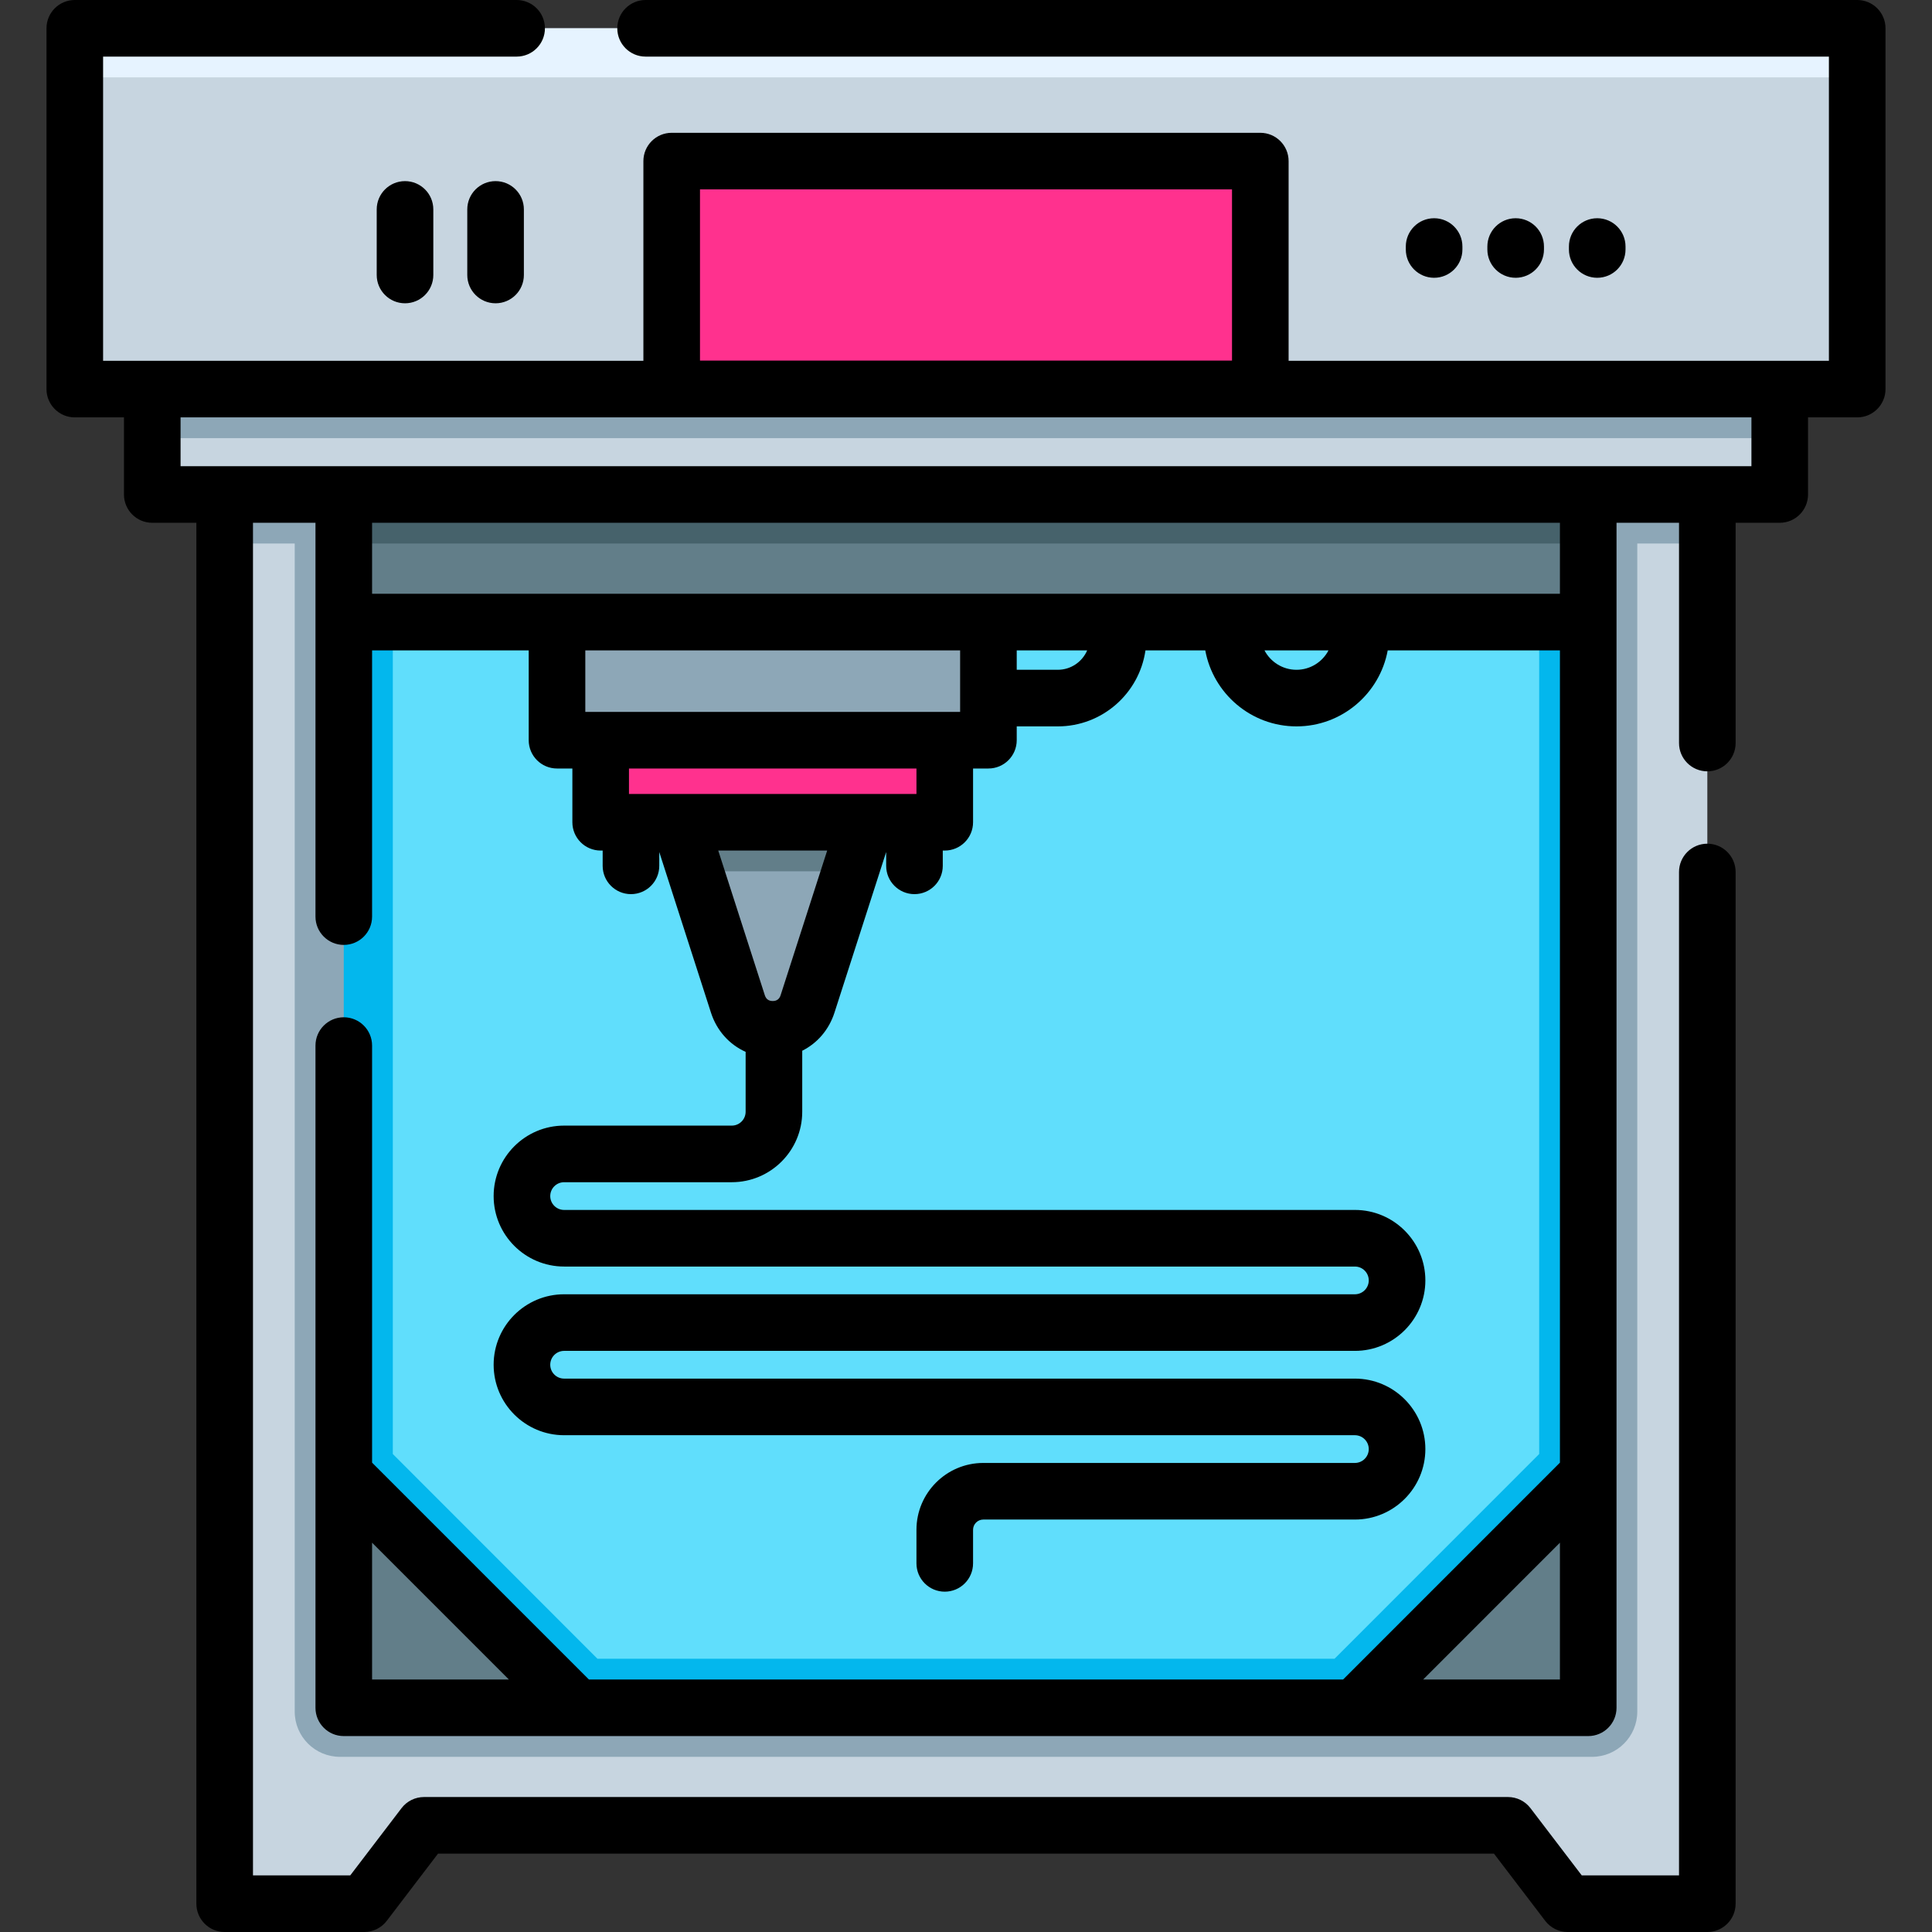 <?xml version="1.0" encoding="iso-8859-1"?>
<!-- Generator: Adobe Illustrator 19.0.0, SVG Export Plug-In . SVG Version: 6.00 Build 0)  -->
<svg version="1.1" id="Capa_1" xmlns="http://www.w3.org/2000/svg" xmlns:xlink="http://www.w3.org/1999/xlink" x="0px" y="0px"
	 viewBox="0 0 512 512" style="enable-background:new 0 0 512 512;" xml:space="preserve">
<rect x="0" y="0" width="512" height="512" fill="#333333" stroke="none"/>
<polygon style="fill:#C7D5E0;" points="452.46,126.82 452.46,504.5 415.47,504.5 399.63,483.73 112.37,483.73 96.53,504.5 
	59.54,504.5 59.54,126.82 "/>
<g>
	<rect x="59.54" y="126.82" style="fill:#8DA7B7;" width="392.92" height="17.22"/>
	<path style="fill:#8DA7B7;" d="M78.104,453.592V113.821h355.791v339.771c0,6.62-5.367,11.987-11.987,11.987H90.092
		C83.471,465.579,78.104,460.212,78.104,453.592z"/>
</g>
<rect x="91.1" y="126.82" style="fill:#03B7ED;" width="329.8" height="325.76"/>
<polygon style="fill:#60DEFC;" points="407.9,139.82 407.9,385.33 353.67,439.58 158.33,439.58 104.1,385.33 104.1,139.82 "/>
<g>
	<polygon style="fill:#627E89;" points="420.9,390.72 420.9,452.58 359.05,452.58 	"/>
	<polygon style="fill:#627E89;" points="91.104,390.72 91.104,452.58 152.954,452.58 	"/>
</g>
<path style="fill:#8DA7B7;" d="M231.548,211.56l-4.78,14.83l-1.46,4.52l-11.31,35.15c-2.88,8.97-15.56,8.97-18.44,0l-11.31-35.15
	l-1.46-4.52l-4.78-14.83H231.548z"/>
<polygon style="fill:#627E89;" points="231.548,211.56 226.768,226.39 225.308,230.91 184.248,230.91 182.788,226.39 
	178.008,211.56 "/>
<rect x="159.18" y="176.33" style="fill:#FF318E;" width="91.19" height="41.574"/>
<rect x="147.61" y="155.33" style="fill:#8DA7B7;" width="114.33" height="40.827"/>
<rect x="91.1" y="126.82" style="fill:#627E89;" width="329.79" height="38.04"/>
<rect x="91.1" y="126.82" style="fill:#46626B;" width="329.79" height="17.219"/>
<rect x="40.35" y="96.17" style="fill:#C7D5E0;" width="431.3" height="34.88"/>
<rect x="40.35" y="96.17" style="fill:#8DA7B7;" width="431.3" height="19.94"/>
<rect x="19.821" y="7.5" style="fill:#C7D5E0;" width="472.36" height="95.61"/>
<rect x="19.821" y="7.5" style="fill:#E6F3FF;" width="472.36" height="13"/>
<rect x="178" y="42.694" style="fill:#FF318E;" width="155.99" height="60.36"/>
<path d="M492.179,0h-321.09c-4.143,0-7.5,3.358-7.5,7.5s3.357,7.5,7.5,7.5h313.59v80.612H341.495V42.694c0-4.142-3.357-7.5-7.5-7.5
	h-155.99c-4.143,0-7.5,3.358-7.5,7.5v52.917H27.321V15h109.59c4.143,0,7.5-3.358,7.5-7.5s-3.357-7.5-7.5-7.5H19.821
	c-4.143,0-7.5,3.358-7.5,7.5v95.612c0,4.142,3.357,7.5,7.5,7.5h13.031v20.433c0,4.142,3.357,7.5,7.5,7.5h11.689V504.5
	c0,4.142,3.357,7.5,7.5,7.5H96.53c2.34,0,4.545-1.092,5.964-2.952l13.589-17.818h279.832l13.589,17.818
	c1.419,1.86,3.624,2.952,5.964,2.952h36.989c4.143,0,7.5-3.358,7.5-7.5V231.089c0-4.142-3.357-7.5-7.5-7.5s-7.5,3.358-7.5,7.5V497
	h-25.776l-13.589-17.818c-1.419-1.86-3.624-2.952-5.964-2.952H112.371c-2.34,0-4.545,1.092-5.964,2.952L92.818,497H67.042V138.545
	h16.563v104.366c0,4.142,3.357,7.5,7.5,7.5s7.5-3.358,7.5-7.5v-70.554h41.508v23.803c0,4.142,3.357,7.5,7.5,7.5h4.072v14.245
	c0,4.142,3.357,7.5,7.5,7.5h0.527v4.05c0,4.142,3.357,7.5,7.5,7.5s7.5-3.358,7.5-7.5v-3.658l13.699,42.559
	c1.545,4.8,4.894,8.464,9.188,10.397v15.876c0,2.023-1.646,3.669-3.669,3.669h-44.435c-10.297,0-18.675,8.377-18.675,18.675
	c0,10.297,8.378,18.674,18.675,18.674H359.06c2.026,0,3.675,1.648,3.675,3.675s-1.648,3.675-3.675,3.675H149.495
	c-10.297,0-18.675,8.377-18.675,18.674s8.378,18.675,18.675,18.675H359.06c2.026,0,3.675,1.648,3.675,3.675
	s-1.648,3.675-3.675,3.675h-98.473c-9.77,0-17.717,7.947-17.717,17.716v8.898c0,4.142,3.357,7.5,7.5,7.5s7.5-3.358,7.5-7.5v-8.898
	c0-1.498,1.219-2.716,2.717-2.716h98.473c10.297,0,18.675-8.377,18.675-18.675s-8.378-18.675-18.675-18.675H149.495
	c-2.026,0-3.675-1.648-3.675-3.675c0-2.026,1.648-3.674,3.675-3.674H359.06c10.297,0,18.675-8.377,18.675-18.675
	s-8.378-18.675-18.675-18.675H149.495c-2.026,0-3.675-1.648-3.675-3.674s1.648-3.675,3.675-3.675h44.435
	c10.294,0,18.669-8.375,18.669-18.669v-16.171c3.986-2,7.078-5.542,8.546-10.102l13.699-42.56v3.659c0,4.142,3.357,7.5,7.5,7.5
	s7.5-3.358,7.5-7.5v-4.05h0.527c4.143,0,7.5-3.358,7.5-7.5V203.66h4.072c4.143,0,7.5-3.358,7.5-7.5v-3.66h10.875
	c11.814,0,21.615-8.771,23.242-20.143h15.849c2.097,11.442,12.135,20.143,24.174,20.143s22.077-8.701,24.175-20.143h45.638v215.261
	l-57.452,57.461H156.06l-57.455-57.465V277.089c0-4.142-3.357-7.5-7.5-7.5s-7.5,3.358-7.5,7.5v175.49c0,4.142,3.357,7.5,7.5,7.5
	h329.791c4.143,0,7.5-3.358,7.5-7.5V138.545h16.563v58.366c0,4.142,3.357,7.5,7.5,7.5s7.5-3.358,7.5-7.5v-58.366h11.689
	c4.143,0,7.5-3.358,7.5-7.5v-20.433h13.031c4.143,0,7.5-3.358,7.5-7.5V7.5C499.679,3.358,496.321,0,492.179,0z M185.505,50.194
	h140.99v45.36h-140.99V50.194L185.505,50.194z M254.443,172.357v16.303h-99.331v-16.303H254.443z M206.865,263.76
	c-0.324,1.01-1.027,1.521-2.088,1.521c-1.06,0-1.763-0.512-2.087-1.521l-12.346-38.355h28.867L206.865,263.76z M242.871,210.405
	h-76.187v-6.745h76.187V210.405z M280.318,177.5h-10.875v-5.143h18.671C286.814,175.379,283.811,177.5,280.318,177.5z
	 M343.583,177.5c-3.682,0-6.88-2.09-8.484-5.143h16.97C350.464,175.411,347.265,177.5,343.583,177.5z M98.604,408.828l36.244,36.251
	H98.604V408.828z M377.155,445.079l36.24-36.246v36.246H377.155z M413.396,157.357H98.604v-18.813h314.791v18.813H413.396z
	 M464.147,123.545H47.853v-12.933h416.295v12.933H464.147z"/>
<path d="M387.554,66.115v-0.781c0-4.142-3.357-7.5-7.5-7.5s-7.5,3.358-7.5,7.5v0.781c0,4.142,3.357,7.5,7.5,7.5
	S387.554,70.257,387.554,66.115z"/>
<path d="M409.167,66.115v-0.781c0-4.142-3.357-7.5-7.5-7.5s-7.5,3.358-7.5,7.5v0.781c0,4.142,3.357,7.5,7.5,7.5
	S409.167,70.257,409.167,66.115z"/>
<path d="M430.78,66.115v-0.781c0-4.142-3.357-7.5-7.5-7.5s-7.5,3.358-7.5,7.5v0.781c0,4.142,3.357,7.5,7.5,7.5
	S430.78,70.257,430.78,66.115z"/>
<path d="M131.333,48c-4.143,0-7.5,3.358-7.5,7.5v17.374c0,4.142,3.357,7.5,7.5,7.5c4.143,0,7.5-3.358,7.5-7.5V55.5
	C138.833,51.358,135.476,48,131.333,48z"/>
<path d="M99.833,55.5v17.374c0,4.142,3.357,7.5,7.5,7.5s7.5-3.358,7.5-7.5V55.5c0-4.142-3.357-7.5-7.5-7.5
	S99.833,51.358,99.833,55.5z"/>
<g>
</g>
<g>
</g>
<g>
</g>
<g>
</g>
<g>
</g>
<g>
</g>
<g>
</g>
<g>
</g>
<g>
</g>
<g>
</g>
<g>
</g>
<g>
</g>
<g>
</g>
<g>
</g>
<g>
</g>
</svg>
